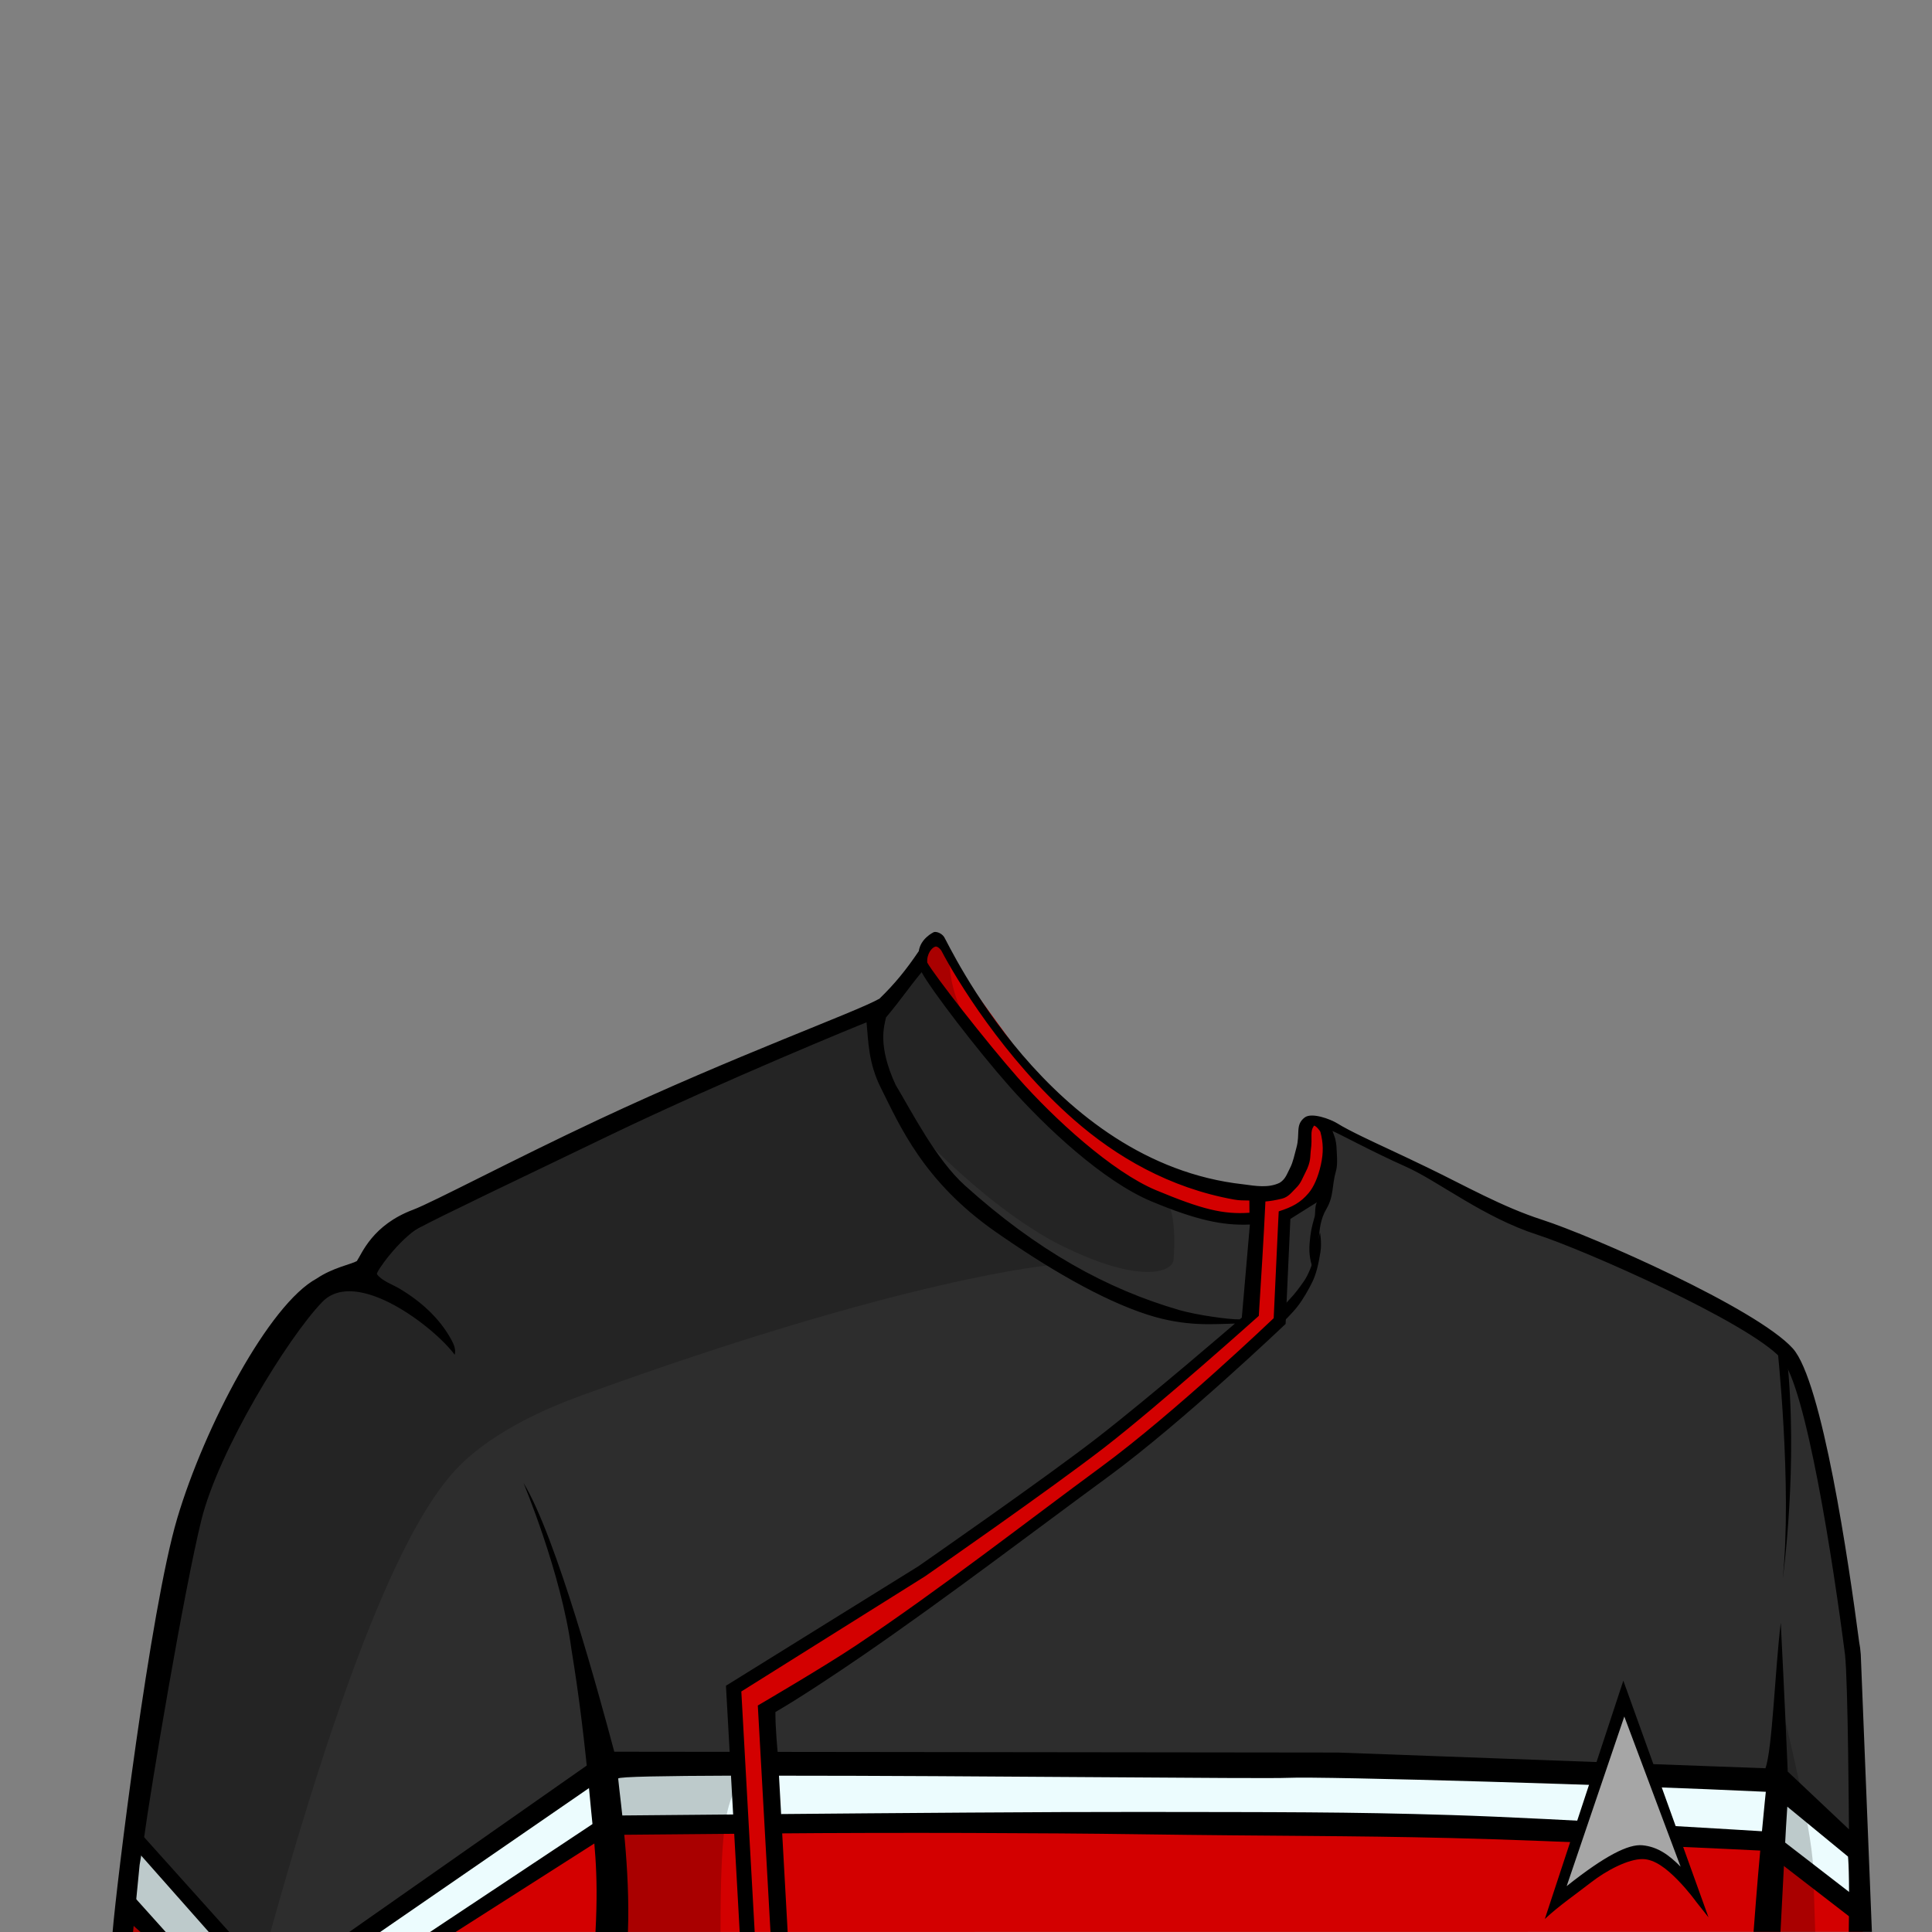 <?xml version="1.0" encoding="UTF-8" standalone="no"?>
<!-- Created with Inkscape (http://www.inkscape.org/) -->

<svg
   version="1.1"
   id="svg171226"
   width="400"
   height="400"
   viewBox="0 0 400 400"
   sodipodi:docname="lowerDecksMale.svg"
   inkscape:version="1.3.2 (091e20e, 2023-11-25)"
   xml:space="preserve"
   xmlns:inkscape="http://www.inkscape.org/namespaces/inkscape"
   xmlns:sodipodi="http://sodipodi.sourceforge.net/DTD/sodipodi-0.dtd"
   xmlns="http://www.w3.org/2000/svg"
   xmlns:svg="http://www.w3.org/2000/svg"><rect x="0" y="0" width="400" height="400" fill="#808080" stroke="none"/><defs
     id="defs171230" /><sodipodi:namedview
     id="namedview171228"
     pagecolor="#ffffff"
     bordercolor="#666666"
     borderopacity="1.0"
     inkscape:showpageshadow="2"
     inkscape:pageopacity="0.0"
     inkscape:pagecheckerboard="0"
     inkscape:deskcolor="#d1d1d1"
     showgrid="false"
     inkscape:zoom="1.8425"
     inkscape:cx="200"
     inkscape:cy="199.72863"
     inkscape:window-width="1920"
     inkscape:window-height="1145"
     inkscape:window-x="2264"
     inkscape:window-y="71"
     inkscape:window-maximized="0"
     inkscape:current-layer="g171234"><inkscape:page
       x="0"
       y="0"
       id="page171232"
       width="400"
       height="400"
       margin="0"
       bleed="0" /></sodipodi:namedview><g
     inkscape:groupmode="layer"
     id="layer3"
     inkscape:label="Neck"
     style="display:none"><path
       d="m 213.633,151.294 -13.549,47.147 c 0,0 12.427,24.853 21.464,31.491 9.037,6.636 24.148,15.816 35.021,17.228 l 3.671,3.671 2.825,-2.824 5.224,-2.259 4.315,-10.284 17.926,-23.677 z"
       style="display:inline;fill:#cd976d;fill-opacity:1;fill-rule:nonzero;stroke:none;stroke-width:1.333"
       id="path171974"
       sodipodi:nodetypes="cccccccccc" /><path
       d="m 200.083,198.441 c 0,0 12.867,21.571 17.836,27.064 4.969,5.493 32.696,1.831 40.543,4.185 6.339,1.901 13.099,2.665 15.471,2.891 l 16.597,-20.793 -76.897,-60.493 z"
       style="display:inline;opacity:0.2;fill:#000000;fill-opacity:1;fill-rule:nonzero;stroke:none;stroke-width:1.333"
       id="path171984" /><path
       d="m 211.645,149.528 c -1.011,4.997 -6.2,23.825 -7.369,28.788 -0.956,4.064 -1.957,8.119 -3.072,12.143 -0.516,1.859 -1.075,3.703 -1.633,5.549 -0.187,0.616 -0.955,1.863 -0.881,2.475 0.02,0.169 0.807,2.383 1.111,1.937 3.688,-5.387 5.037,-14.187 7.127,-20.381 1.491,-4.419 7.061,-22.687 8.552,-27.104 0,0 -3.833,-3.407 -3.833,-3.407"
       style="display:inline;fill:#000000;fill-opacity:1;fill-rule:nonzero;stroke:none;stroke-width:1.333"
       id="path171994" /><path
       d="m 293.276,213.319 c -2.837,2.044 -16.283,19.912 -18.592,22.531 -1.879,2.131 -4.417,10.851 -7.529,10.948 -2.104,0.065 -1.741,-3.725 -1.193,-5.332 0.263,-0.769 21.288,-30.909 21.288,-30.909 0,0 6.027,2.763 6.027,2.763"
       style="display:inline;fill:#000000;fill-opacity:1;fill-rule:nonzero;stroke:none;stroke-width:1.333"
       id="path171998" /></g><g
     id="g171234"
     inkscape:groupmode="layer"
     inkscape:label="Page 1"
     style="display:inline"><path
       id="path171958"
       style="fill:#2d2d2d;fill-opacity:1;fill-rule:nonzero;stroke:none;stroke-width:1.333"
       d="m 194.242,194.014 -8.654,12.271 -4.107,2.738 c -0.004,0.018 -0.004,0.035 -0.008,0.053 -1.987,1.153 -4.829,2.071 -7.062,2.236 l -40.078,18.65 -38.656,18.602 -13.199,6.811 -6.167,7.621 -10.418,5.673 c -11.835,12.451 -18.237,26.455 -24.011,42.063 l -14.609,78.696 c 0,0 0.503,10.572 6.644,10.572 h 42.387 c 18.742,0 32.553,-21.753 45.613,-31.41 0,0 77.479,-4.761 153.332,-3.191 75.852,1.569 91.186,2.916 91.186,2.916 l 3.26,1.118 15.593,14.543 -1.476,-41.443 c -1.525,-11.003 -6.345,-45 -8.674,-52.572 -2.789,-9.065 -4.292,-11.158 -12.445,-16.039 -8.155,-4.881 -35.089,-19.295 -45.549,-21.619 -10.461,-2.325 -30.305,-14.708 -40.529,-19.051 l -3.55,3.803 c -1.632,2.111 -3.491,5.033 -4.774,8.693 l -5.225,2.258 -2.74,0.029 -3.756,-0.875 c -10.873,-1.412 -25.982,-10.591 -35.02,-17.229 -9.039,-6.637 -25.062,-32.101 -25.062,-32.101 l -0.389,-2.383 z"
       sodipodi:nodetypes="ccccccccccccsscsccccccccccccccccc" /><path
       id="path171962"
       style="fill:#d30000;fill-opacity:1;fill-rule:nonzero;stroke:none;stroke-width:1.333"
       d="m 195.298,194.516 c 0,0 -1.571,0.582 -2.814,1.646 -1.046,0.895 -1.769,2.285 -2.015,2.432 l 4.05,5.772 13.205,17.307 15.773,16.309 16.201,10.193 14.484,3.971 6.715,-0.107 -1.576,21.092 -31.41,25.037 -26.098,19.574 -50.227,31.107 0.855,17.102 c -17.074,0.393 -29.82,0.748 -29.82,0.748 -14.191,8.298 -29.762,24.258 -45.635,33.297 l 308.701,-0.029 -0.857,-17.812 -14.988,-12.266 -3.258,-1.119 c 0,0 -15.194,-3.14 -91.061,-3.852 -44.499,-0.417 -87.427,0.256 -116.951,0.895 l -0.766,-12.26 39.301,-25.34 39.453,-30.5 27.92,-23.822 0.455,-22.154 c 0,0 9.156,-5.662 9.559,-6.373 0.555,-0.982 1.251,-7.071 1.251,-7.071 l 0.182,-3.894 -4.458,-1.966 -0.707,7.418 -4.614,5.817 -4.637,1.281 -14.41,-1.775 -18.777,-9.656 -16.073,-15.892 -12.475,-17.081 z m -118.31,205.48 -39.688,0.002 0.002,0.002 h 39.678 c 0.003,-10e-4 0.005,-0.002 0.008,-0.004 z m -39.688,0.002 c -5.73,-4.613 -11.531,-7.994 -11.531,-7.994 L 25.664,400 Z"
       sodipodi:nodetypes="csccccccccccccccccccsccccccscccccccccccccccsccccc" /><path
       id="path4"
       style="fill:#ecfcfe;fill-opacity:1;stroke:none;stroke-width:1px;stroke-linecap:butt;stroke-linejoin:miter;stroke-opacity:1"
       d="m 257.082,364.377 -98.416,0.635 0.719,12.764 52.633,-0.521 h 77.682 l 76.824,3.861 18.885,14.594 0.428,-11.16 -18.453,-16.738 z M 124.678,364.592 75.585,400 h 16.311 l 32.782,-22.104 v -6.232 l 0.645,6.447 28.029,-0.277 -0.979,-12.781 -27.695,0.18 z m -96.781,16.953 -2.361,13.305 4.716,5.257 L 44.068,400 Z"
       sodipodi:nodetypes="ccccccccccccccccccccccccc" /><path
       id="path172002"
       style="fill:#000000;fill-opacity:1;fill-rule:nonzero;stroke:none;stroke-width:1.333"
       d="m 190.229,196.916 c -2.623,3.881 -4.985,6.793 -8.152,9.854 -5.001,2.829 -29.617,11.659 -58.146,25.033 -17.563,8.234 -34.383,17.15 -38.389,18.652 -8.445,3.167 -10.584,9.041 -11.658,10.635 -1.077,0.637 -5.048,1.385 -8.318,3.619 -9.856,5.313 -23.213,30.64 -28.861,49.605 C 31.055,333.28 24.036,390.946 23.314,400 h 4.236 l 1.354,-13.881 0.816,-4.902 c 1.511,-11.199 8.378,-51.918 11.955,-66.447 3.577,-14.529 17.956,-37.872 25.041,-45.209 7.085,-7.337 23.366,5.365 27.418,10.928 0.307,-1.035 -0.155,-2.13 -0.67,-3.078 -2.468,-4.544 -6.364,-7.996 -10.762,-10.621 -1.479,-0.881 -3.62,-1.568 -4.656,-2.98 -0.307,-0.42 4.737,-7.392 8.637,-9.537 3.985,-2.192 21.272,-10.434 39.643,-19.266 23.696,-11.392 52.61,-23.194 53.082,-23.342 0.384,3.755 0.327,8.33 2.977,13.598 3.905,7.763 8.768,19.332 23.78,29.799 10.452,7.287 21.772,14.027 31.423,17.129 8.054,2.588 13.821,1.91 18.098,1.84 0,0 -17.597,15.174 -28.449,23.596 -10.852,8.421 -37.117,26.664 -37.117,26.664 l -39.82,24.725 0.766,13.688 -23.887,-0.027 c -3.002,-11.223 -12.014,-44.554 -18.803,-55.662 0,0 7.842,18.711 9.93,34.447 1.615,9.793 2.787,19.675 3.713,29.561 0.961,10.634 1.955,15.71 1.27,28.98 h 6.717 c 0.49,-13.112 -1.522,-26.669 -2.02,-31.77 -0.039,-0.403 9.851,-0.553 23.355,-0.602 L 153.146,400 H 156.25 l -2.766,-49.797 38.023,-23.834 c 0,0 25.917,-17.987 37.234,-26.748 11.318,-8.761 31.882,-27.185 31.882,-27.185 0.503,-8.253 1.008,-15.795 1.368,-23.68 0.971,-0.079 2.081,-0.257 3.414,-0.584 1.376,-0.338 2.053,-1.362 2.958,-2.249 1,-0.979 1.279,-1.969 1.92,-3.193 1.194,-2.28 0.95,-3.426 1.078,-4.325 0.468,-3.309 -0.26,-3.906 0.686,-5.352 0.366,-0.015 1.251,1.006 1.338,1.339 0.579,2.212 0.664,4.197 0.076,6.812 -0.554,2.463 -1.439,4.508 -2.5,5.775 -1.685,2.012 -3.402,2.924 -6.216,3.82 l -0.111,2.23 -0.93,19.887 c 0,0 -20.506,19.604 -35.729,30.793 -15.223,11.189 -33.355,25.336 -50.756,36.967 -6.602,4.413 -20.322,12.43 -20.322,12.43 L 159.52,400 h 3.559 l -1.799,-32.363 c 39.345,-0.01 100.578,0.684 105.371,0.445 6.975,-0.349 69.997,1.493 98.943,2.889 0,0 -1.246,11.664 -2.535,28.996 h 5.574 c 0.484,-9.216 1.138,-22.401 1.408,-25.918 l 12.568,10.336 c 0,0 0.368,3.011 0.156,15.582 h 4.791 l -2.305,-57.434 c -0.073,-1.019 -0.189,-1.865 -0.332,-2.562 -2.157,-16.449 -7.678,-54.121 -13.764,-60.818 -7.536,-8.299 -41.549,-23.283 -51.865,-26.611 -8.256,-2.663 -15.869,-7.013 -23.65,-10.775 -2.757,-1.332 -5.524,-2.645 -8.299,-3.939 -2.576,-1.201 -8.053,-3.723 -10.452,-5.235 -1.403,-0.875 -5.324,-2.357 -6.786,-1.219 -1.989,1.547 -0.88,3.348 -1.698,6.258 -0.384,1.366 -0.672,2.963 -1.329,4.211 -0.665,1.267 -0.9,2.24 -2.111,3.026 -2.358,1.155 -5.05,0.661 -7.549,0.33 -40.266,-4.424 -61.048,-49.909 -61.966,-51.238 -0.62,-0.898 -1.85,-1.176 -2.195,-0.93 0,0 -2.654,1.251 -3.029,3.887 z m 4.685,-0.064 c 2.941,5.633 12.86,22.203 27.435,34.982 8.728,7.652 19.754,14.107 33.137,16.52 1.282,0.231 1.812,0.147 3.182,0.201 l 0.018,2.531 c -5.435,0.38 -9.826,-0.703 -19.309,-4.654 -9.165,-3.819 -21.189,-14.87 -28.566,-23.225 -6.646,-7.526 -17.567,-21.555 -18.834,-23.924 -0.14,-1.784 0.973,-3.158 1.717,-3.308 0.438,-0.082 1.081,0.607 1.222,0.876 z m -4.102,4.426 c 1.996,3.721 11.551,16.142 18.122,23.583 7.537,8.535 19.478,19.711 29.48,23.879 9.222,3.842 14.668,5.029 20.361,4.789 l -1.672,19.275 -0.449,0.357 c -2.172,0.057 -8.947,-0.904 -12.439,-1.914 -15.115,-4.369 -29.531,-12.365 -44.461,-25.824 -6.01,-5.417 -10.964,-15.23 -14.328,-20.817 -3.816,-8.269 -2.322,-12.309 -1.982,-13.965 3.108,-3.699 4.456,-5.824 7.368,-9.365 z m 127.48,54.363 c 9.488,3.06 43.609,18.043 50.502,25.631 5.132,5.649 10.782,42.522 13.191,61.262 0.639,5.392 0.822,36.207 0.822,36.207 L 370.131,366.783 c -0.649,-15.305 -1.445,-30.816 -1.445,-30.816 -1.2,9.905 -1.747,26.289 -3.172,30.133 l -88.504,-3.254 -116.006,-0.135 c 0,0 -0.497,-5.038 -0.463,-8.254 4.767,-2.754 12.154,-7.634 18.066,-11.697 17.303,-11.89 35.655,-25.899 50.91,-37.08 15.255,-11.181 36.652,-31.572 36.652,-31.572 l 0.988,-21.74 c 0,0 3.981,-2.515 5.525,-3.462 -0.481,0.615 -0.347,2.475 -0.485,2.957 -0.655,2.28 -0.858,3.192 -1.054,5.505 -0.193,2.271 0.136,4.006 1.008,6.225 1.465,-4.408 0.065,-9.241 2.452,-13.273 1.596,-2.695 1.122,-4.867 1.978,-7.816 0.334,-1.151 0.264,-2.569 0.196,-3.671 -0.079,-1.283 -0.027,-1.712 -0.337,-3.08 -0.068,-0.299 -0.563,-1.596 -0.563,-1.596 1.583,0.656 8.231,4.295 15.092,7.347 6.862,3.052 16.085,10.511 27.321,14.136 z"
       sodipodi:nodetypes="ccscccsccccssccccsscssscscccccccccscccccsccsssscssscccssccccccccccccccccccccsccssccssccsscscsccccsssccccccccccccssccccccccsscsccc" /><path
       d="m 367.954,278.712 c 0,0 3.129,28.845 1.144,48.113 0,0 3.301,-23.672 0.824,-46.241 z"
       style="fill:#000000;fill-opacity:1;fill-rule:nonzero;stroke:none;stroke-width:1.333"
       id="path172006" /><path
       d="m 191.513,235.92 c -13.397,-13.493 -10.471,-25.609 -10.471,-25.609 l 13.269,-15.753 2.245,3.815 c 0.053,13.207 10.666,23.025 19.01,31.249 7.411,7.304 11.401,14.189 24.043,17.349 4.207,1.052 3.568,11.547 3.352,13.924 -0.216,2.377 -6.749,5.2 -23.449,-3.142 -5.207,-2.601 -14.977,-8.718 -27.998,-21.833 z"
       style="opacity:0.2;fill:#000000;fill-opacity:1;fill-rule:nonzero;stroke:none;stroke-width:1.333"
       id="path172060"
       sodipodi:nodetypes="scccccsss" /><path
       d="m 176.08,212.057 -42.082,18.074 -39.282,19.011 -11.663,7.579 -6.743,6.276 -10.226,5.289 -7.822,8.234 L 40.594,313.843 27.203,391.627 26.678,400 h 29.322 c 21.625,-77.549 34.367,-92.522 41.106,-98.368 6.739,-5.845 15.612,-9.926 23.284,-12.716 67.723,-24.627 97.22,-26.984 97.22,-26.984 0,0 -14.84,-9.916 -26.303,-24.282 -6.006,-7.527 -9.47,-19.259 -10.053,-26.752 z"
       style="display:inline;opacity:0.2;fill:#000000;fill-opacity:1;fill-rule:nonzero;stroke:none;stroke-width:1.333"
       id="path172176"
       sodipodi:nodetypes="ccccccccccczccscc" /><path
       style="opacity:0.2;fill:#000000;fill-opacity:1;stroke:none;stroke-width:0.912px;stroke-linecap:butt;stroke-linejoin:miter;stroke-opacity:1"
       d="m 368.954,353.548 c 0,0 6.169,24.649 6.438,33.172 0.269,8.523 0.429,13.28 0.429,13.28 H 366.379 Z"
       id="path2"
       sodipodi:nodetypes="czccc" /><path
       id="path3"
       style="color:#000000;fill:#000000;-inkscape-stroke:none"
       d="M 125.174,362.946 72.3,400 h 6.405 l 48.236,-33.238 z m 0.677,12.593 L 89.025,400 h 5.295 l 32.818,-20.934 z m -96.654,4.119 -1.959,2.271 L 43.227,400 h 4.234 z m -1.482,13.003 -1.692,4.607 L 29.084,400 h 5.225 z"
       sodipodi:nodetypes="cccccccccccccccccccc" /><path
       id="path5"
       style="color:#000000;fill:#000000;-inkscape-stroke:none"
       d="m 235.518,375.146 c -18.025,-0.027 -49.992,0.225 -76.041,0.453 l 0.27,3.998 c 26.04,-0.228 57.413,-0.095 75.31,0.156 30.586,0.428 43.396,0.269 65.418,0.794 21.401,0.51 63.716,2.567 64.777,2.634 l 18.826,14.539 2.445,-3.166 -19.799,-15.289 -0.611,-0.039 c 0,0 -43.678,-2.755 -65.514,-3.436 -21.782,-0.679 -36.026,-0.601 -65.082,-0.645 z m -82.434,0.51 c -11.362,0.103 -26.924,0.24 -26.924,0.24 l 0.039,4 c 0,0 15.621,-0.138 27.117,-0.242 z"
       sodipodi:nodetypes="sccsscccccssccccc" /><path
       d="m 153.37,364.208 c -14.489,1.079 -13.594,-0.006 -20.242,0.637 l -7.42,1.162 c 0,0 1.705,10.657 3.586,33.993 h 19.882 c -0.022,-22.693 1.333,-26.389 3.437,-30.178"
       style="opacity:0.2;fill:#000000;fill-opacity:1;fill-rule:nonzero;stroke:none;stroke-width:1.333"
       id="path172192"
       sodipodi:nodetypes="cccccc" /><path
       style="color:#000000;fill:#000000;-inkscape-stroke:none"
       d="m 272.135,260.036 c -0.436,1.867 -1.323,3.985 -2.118,5.14 -0.763,1.108 -1.783,2.549 -3.035,3.843 -1.287,1.33 -2.286,2.785 -2.286,2.785 l 0.803,2.071 c 0,0 1.928,-1.849 3.109,-3.35 1.181,-1.5 2.421,-3.699 3.158,-5.235 0.739,-1.54 1.225,-3.574 1.62,-6.086 0.306,-1.95 -0.095,-4.049 -0.095,-4.049 0,0 -0.721,3.015 -1.157,4.882 z"
       id="path11"
       sodipodi:nodetypes="sssccssscs" /><g
       id="g15"><path
         style="color:#000000;fill:#a6a6a6;stroke-width:0.914;stroke-miterlimit:40;-inkscape-stroke:none"
         d="m 322.46,394.189 13.659,-42.97 15.151,41.295 c 0,0 -5.725,-8.653 -11.183,-9.173 -3.866,-0.369 -17.627,10.848 -17.627,10.848 z"
         id="path14"
         sodipodi:nodetypes="cccsc" /><path
         style="color:#000000;fill:#000000;stroke-width:0.914;stroke-miterlimit:40;-inkscape-stroke:none"
         d="m 336.093,347.964 -16.252,49.34 c 2.984,-2.784 6.335,-5.057 9.553,-7.564 3.258,-2.537 7.783,-4.883 10.723,-4.837 2.495,0.039 4.966,2.013 7.215,4.309 2.249,2.295 3.843,4.532 3.843,4.532 l 2.55,3.218 z m 0.203,7.422 11.654,31.092 c -2.359,-2.379 -4.696,-4.128 -7.909,-4.434 -2.907,-0.277 -7.724,2.145 -15.678,8.457 z"
         id="path15"
         sodipodi:nodetypes="ccssscccccscc" /></g></g><g
     inkscape:groupmode="layer"
     id="layer2"
     inkscape:label="Bolian Ridge"
     style="display:none"
     sodipodi:insensitive="true"><path
       style="display:inline;fill:none;stroke:#000000;stroke-width:0.8;stroke-linecap:butt;stroke-linejoin:miter;stroke-dasharray:none;stroke-opacity:1"
       d="m 260.12,248.623 23.292,-42.735"
       id="path1746"
       sodipodi:nodetypes="cc" /><path
       style="color:#000000;display:inline;fill:#000000;fill-opacity:0.2;-inkscape-stroke:none"
       d="m 280.57,203.944 -23.462,43.159 1.79,0.838 23.124,-42.82 z"
       id="path1748"
       sodipodi:nodetypes="ccccc" /></g></svg>
